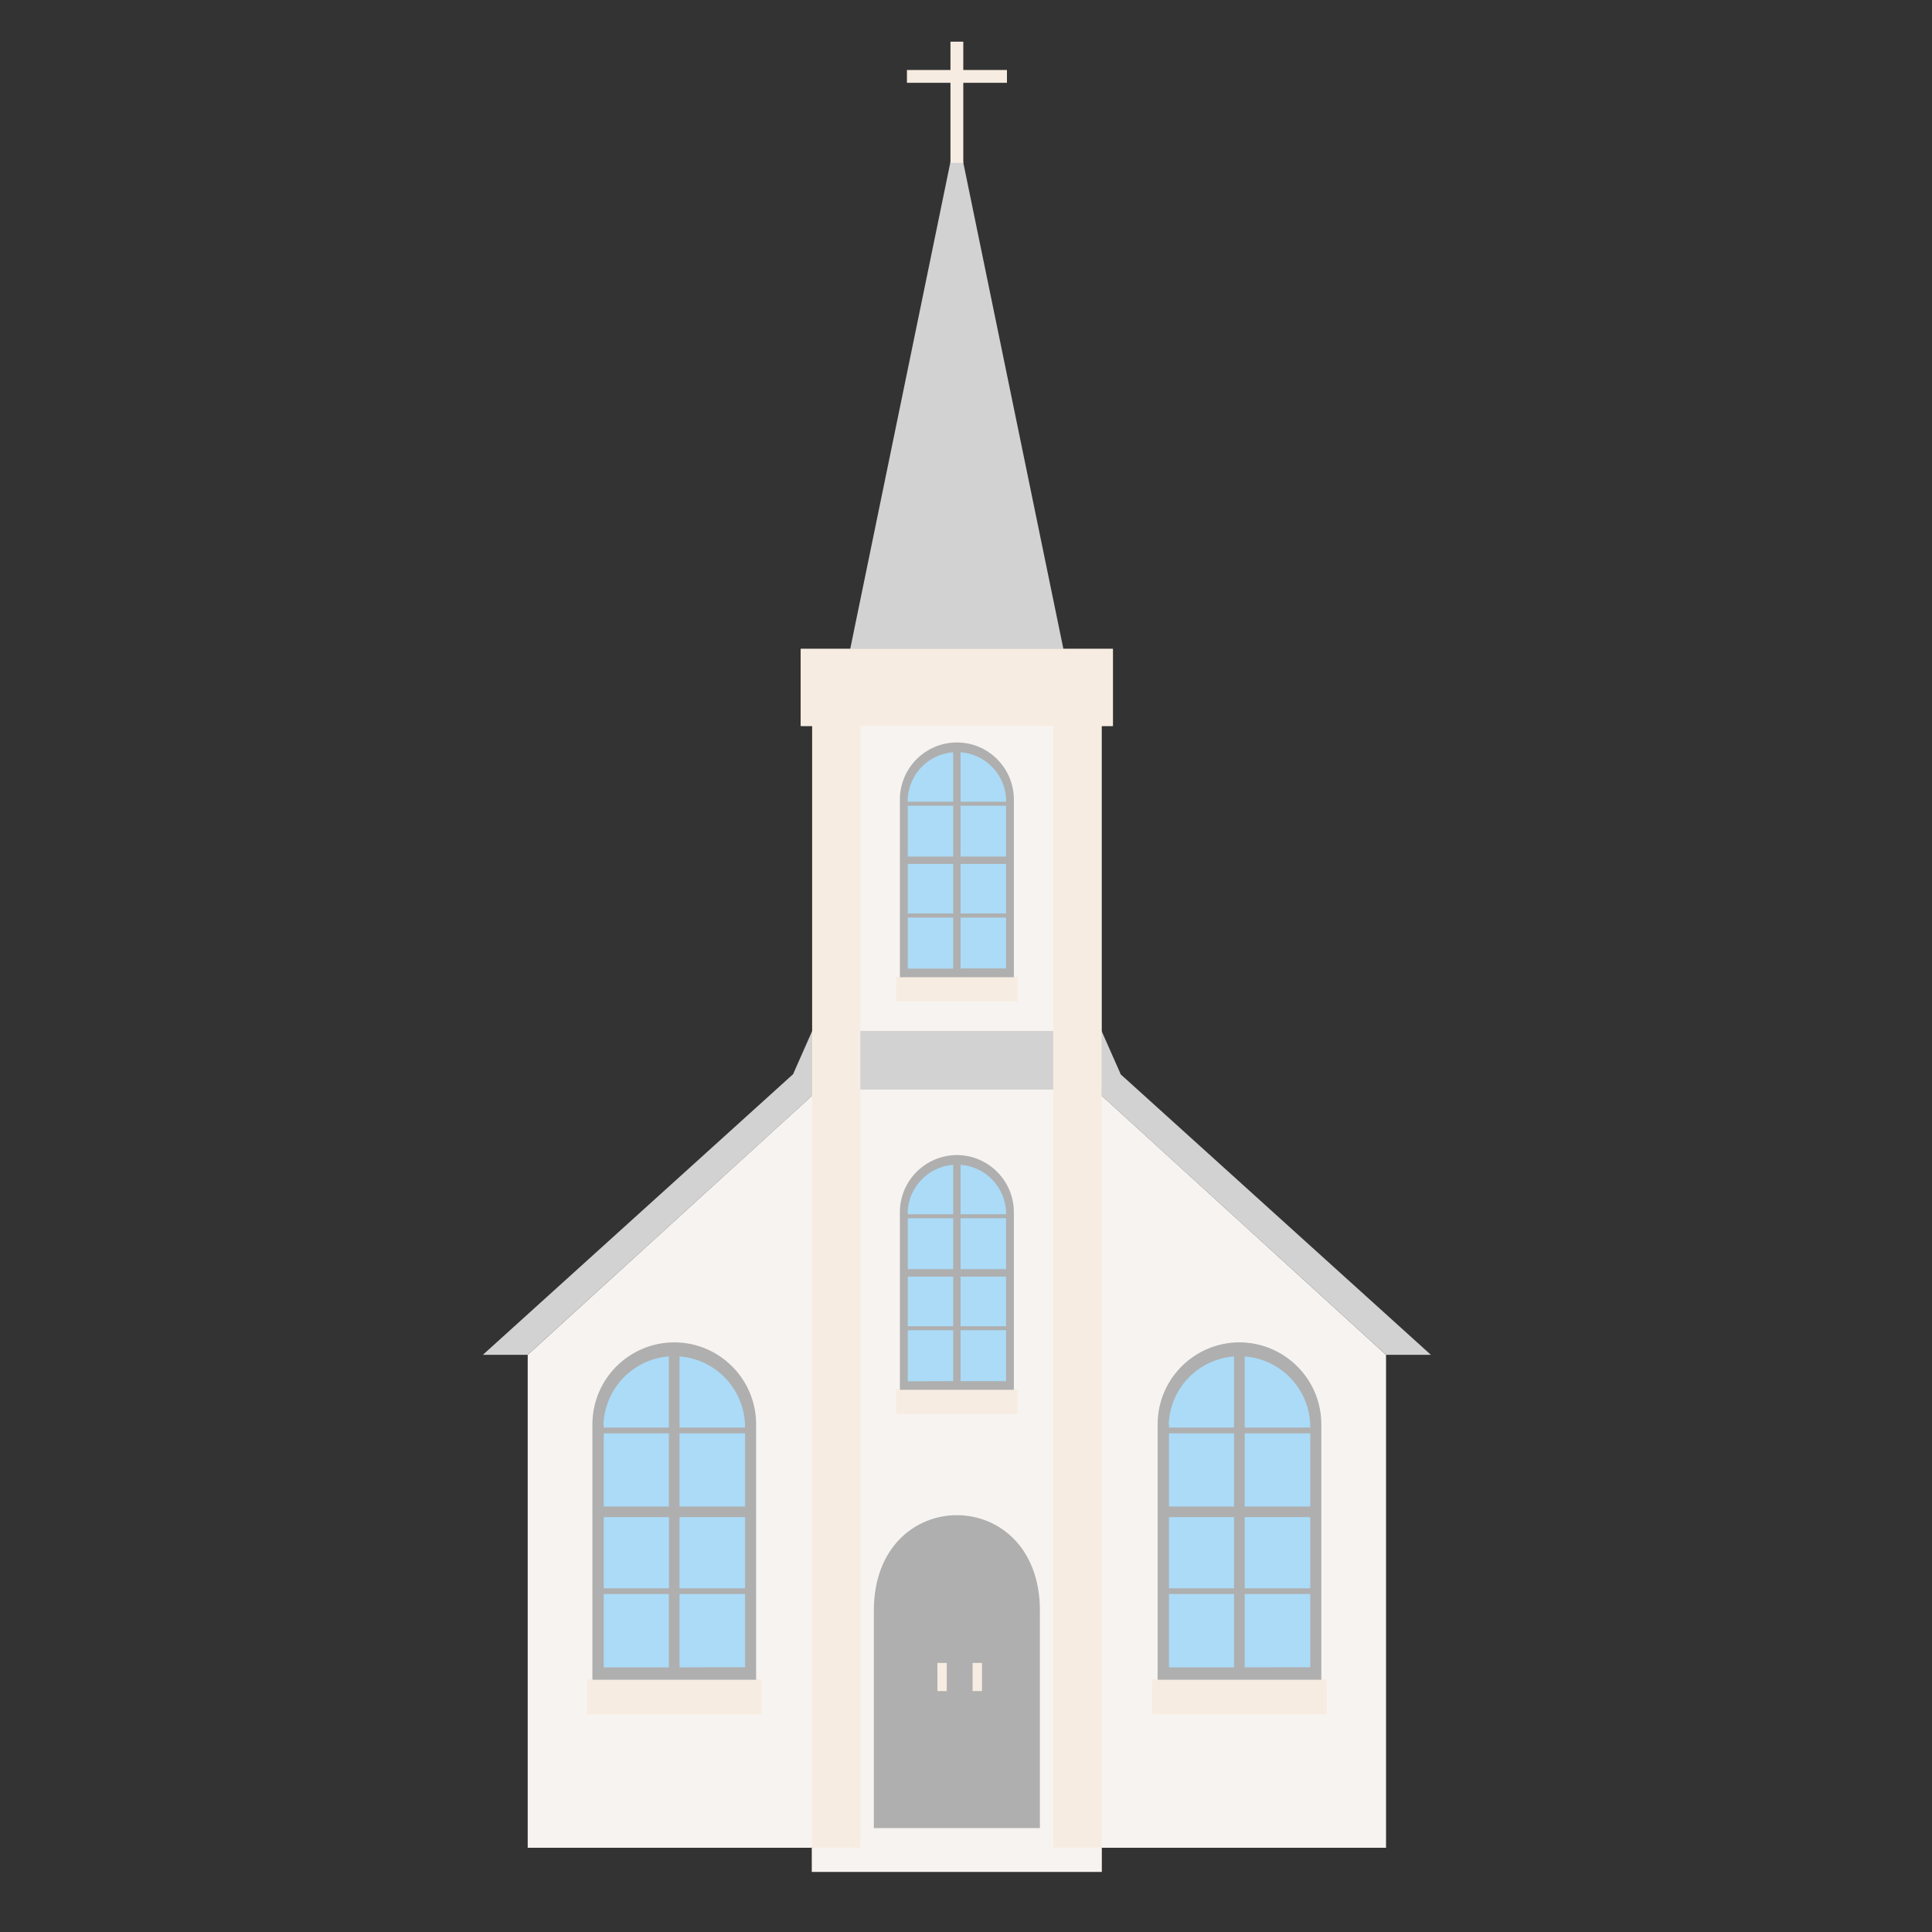 <svg xmlns="http://www.w3.org/2000/svg" xmlns:xlink="http://www.w3.org/1999/xlink" width="70" zoomAndPan="magnify" viewBox="0 0 52.5 52.5" height="70" preserveAspectRatio="xMidYMid meet" version="1.0"><rect x="0" y="0" width="52.5" height="52.5" fill="#333333" stroke="none"/><defs><clipPath id="90958a33da"><path d="M 14 17 L 38 17 L 38 50.91 L 14 50.91 Z M 14 17 " clip-rule="nonzero"/></clipPath><clipPath id="7f6a597524"><path d="M 13.117 3 L 39 3 L 39 37 L 13.117 37 Z M 13.117 3 " clip-rule="nonzero"/></clipPath><clipPath id="4e203bd984"><path d="M 22 17 L 30 17 L 30 50.91 L 22 50.91 Z M 22 17 " clip-rule="nonzero"/></clipPath><clipPath id="2dec29f7c6"><path d="M 25 1.133 L 27 1.133 L 27 5 L 25 5 Z M 25 1.133 " clip-rule="nonzero"/></clipPath><clipPath id="d511886c19"><path d="M 24 1.133 L 28 1.133 L 28 3 L 24 3 Z M 24 1.133 " clip-rule="nonzero"/></clipPath></defs><g clip-path="url(#90958a33da)"><path fill="#f7f3f0" d="M 29.934 29.77 L 29.934 19.727 L 30.242 19.727 L 30.242 17.633 L 21.762 17.633 L 21.762 19.727 L 22.07 19.727 L 22.07 29.77 L 14.34 36.816 L 14.34 50.211 L 22.059 50.211 L 22.059 50.203 L 22.07 50.203 L 22.07 50.211 L 22.059 50.211 L 22.059 50.867 L 29.941 50.867 L 29.941 50.211 L 29.934 50.211 L 29.934 50.203 L 29.941 50.203 L 29.941 50.211 L 37.664 50.211 L 37.664 36.816 Z M 25.727 45.953 L 25.473 45.953 L 25.473 45.188 L 25.727 45.188 Z M 26.684 45.953 L 26.426 45.953 L 26.426 45.188 L 26.684 45.188 Z M 26.684 45.953 " fill-opacity="1" fill-rule="evenodd"/></g><path fill="#abdbf7" d="M 24.848 20.77 L 25.996 20.32 L 27.117 20.715 L 27.457 21.629 L 27.457 26.438 L 24.547 26.438 L 24.547 21.613 Z M 24.547 32.828 L 24.547 37.648 L 27.457 37.648 L 27.457 32.844 L 27.117 31.926 L 25.996 31.531 L 24.848 31.98 Z M 16.23 38.547 L 16.23 45.477 L 20.414 45.477 L 20.414 38.57 L 19.922 37.254 L 18.312 36.688 L 16.664 37.328 Z M 31.59 38.547 L 31.59 45.477 L 35.773 45.477 L 35.773 38.57 L 35.281 37.254 L 33.672 36.688 L 32.023 37.328 Z M 31.59 38.547 " fill-opacity="1" fill-rule="evenodd"/><path fill="#f7ece1" d="M 24.352 26.547 L 27.652 26.547 L 27.652 27.207 L 24.352 27.207 Z M 24.352 38.422 L 27.652 38.422 L 27.652 37.758 L 24.352 37.758 Z M 15.953 46.586 L 20.695 46.586 L 20.695 45.637 L 15.953 45.637 Z M 31.309 46.586 L 36.051 46.586 L 36.051 45.637 L 31.309 45.637 Z M 31.309 46.586 " fill-opacity="1" fill-rule="evenodd"/><path fill="#afafaf" d="M 23.746 49.676 L 23.746 43.766 C 23.746 40.309 28.258 40.309 28.258 43.766 L 28.258 49.676 Z M 27.34 21.723 L 27.34 21.785 L 27.34 21.773 C 27.344 21.758 27.34 21.742 27.34 21.723 Z M 26.004 20.176 C 25.148 20.176 24.457 20.867 24.453 21.723 L 24.453 26.555 L 27.551 26.555 L 27.551 21.723 C 27.547 20.867 26.855 20.176 26.004 20.176 Z M 25.902 26.32 L 24.668 26.32 L 24.668 24.934 L 25.902 24.934 Z M 25.902 24.824 L 24.668 24.824 L 24.668 23.477 L 25.902 23.477 Z M 25.902 23.277 L 24.668 23.277 L 24.668 21.895 L 25.902 21.895 Z M 25.902 21.785 L 24.668 21.785 L 24.668 21.727 L 24.664 21.727 C 24.691 21.043 25.223 20.492 25.902 20.441 Z M 27.34 26.316 L 26.102 26.316 L 26.102 24.934 L 27.34 24.934 Z M 27.34 24.824 L 26.102 24.824 L 26.102 23.477 L 27.34 23.477 Z M 27.34 23.277 L 26.102 23.277 L 26.102 21.895 L 27.34 21.895 Z M 27.34 21.785 L 26.102 21.785 L 26.102 20.441 C 26.781 20.492 27.312 21.043 27.34 21.723 C 27.34 21.742 27.34 21.758 27.34 21.773 Z M 27.34 32.988 L 27.34 32.996 L 27.34 32.938 C 27.34 32.953 27.34 32.973 27.34 32.988 Z M 24.668 32.938 L 24.668 32.996 L 24.664 32.996 L 24.664 32.988 C 24.664 32.973 24.664 32.953 24.664 32.938 Z M 26.004 31.387 C 25.148 31.391 24.457 32.082 24.453 32.934 L 24.453 37.766 L 27.551 37.766 L 27.551 32.934 C 27.547 32.082 26.855 31.391 26.004 31.387 Z M 25.902 37.531 L 24.668 37.535 L 24.668 36.148 L 25.902 36.148 Z M 25.902 36.039 L 24.668 36.039 L 24.668 34.691 L 25.902 34.691 Z M 25.902 34.488 L 24.668 34.488 L 24.668 33.105 L 25.902 33.105 Z M 25.902 32.996 L 24.664 32.996 L 24.664 32.988 C 24.664 32.973 24.664 32.953 24.664 32.938 C 24.691 32.258 25.223 31.703 25.902 31.652 Z M 27.34 37.531 L 26.102 37.531 L 26.102 36.148 L 27.34 36.148 Z M 27.34 36.039 L 26.102 36.039 L 26.102 34.691 L 27.34 34.691 Z M 27.34 34.488 L 26.102 34.488 L 26.102 33.105 L 27.34 33.105 Z M 27.34 32.996 L 26.102 32.996 L 26.102 31.652 C 26.781 31.703 27.312 32.254 27.34 32.934 C 27.34 32.953 27.34 32.969 27.34 32.988 Z M 26.102 31.504 L 26.102 31.652 C 26.07 31.648 26.035 31.648 26.004 31.648 C 25.969 31.648 25.934 31.648 25.902 31.652 L 25.902 31.504 Z M 26.102 31.504 L 26.102 31.652 C 26.07 31.648 26.035 31.648 26.004 31.648 C 25.969 31.648 25.934 31.648 25.902 31.652 L 25.902 31.504 Z M 16.406 38.707 L 16.406 38.793 L 16.398 38.793 L 16.398 38.777 C 16.398 38.754 16.398 38.73 16.398 38.707 Z M 18.324 36.477 C 17.094 36.48 16.102 37.473 16.098 38.699 L 16.098 45.645 L 20.547 45.645 L 20.547 38.699 C 20.543 37.473 19.551 36.48 18.324 36.477 Z M 18.18 41.227 L 18.18 43.16 L 16.406 43.16 L 16.406 41.227 Z M 16.406 40.938 L 16.406 38.949 L 18.176 38.949 L 18.176 40.938 Z M 16.398 38.777 C 16.398 38.754 16.398 38.73 16.398 38.707 C 16.438 37.727 17.203 36.934 18.176 36.859 L 18.176 38.793 L 16.398 38.793 Z M 16.406 43.316 L 18.176 43.316 L 18.176 45.309 L 16.406 45.309 Z M 20.246 45.305 L 18.465 45.309 L 18.465 43.316 L 20.246 43.316 Z M 20.246 43.16 L 18.465 43.16 L 18.465 41.227 L 20.246 41.227 Z M 20.246 40.938 L 18.465 40.938 L 18.465 38.949 L 20.246 38.949 Z M 20.246 38.793 L 18.465 38.793 L 18.465 36.859 C 19.469 36.938 20.242 37.77 20.246 38.777 Z M 33.68 36.477 C 32.453 36.48 31.461 37.473 31.457 38.699 L 31.457 45.645 L 35.906 45.645 L 35.906 38.699 C 35.902 37.473 34.906 36.48 33.68 36.477 Z M 33.535 45.309 L 31.766 45.309 L 31.766 43.316 L 33.535 43.316 Z M 33.535 43.16 L 31.766 43.16 L 31.766 41.227 L 33.535 41.227 Z M 33.535 40.938 L 31.766 40.938 L 31.766 38.949 L 33.535 38.949 Z M 33.535 38.793 L 31.766 38.793 L 31.766 38.707 L 31.758 38.707 C 31.793 37.727 32.559 36.934 33.535 36.859 Z M 35.605 45.305 L 33.824 45.309 L 33.824 43.316 L 35.605 43.316 Z M 35.605 43.16 L 33.824 43.16 L 33.824 41.227 L 35.605 41.227 Z M 35.605 40.938 L 33.824 40.938 L 33.824 38.949 L 35.605 38.949 Z M 35.605 38.793 L 33.824 38.793 L 33.824 36.859 C 34.828 36.938 35.602 37.77 35.605 38.777 Z M 35.605 38.793 " fill-opacity="1" fill-rule="nonzero"/><g clip-path="url(#7f6a597524)"><path fill="#d2d2d2" d="M 38.883 36.816 L 37.664 36.816 L 29.754 29.609 L 22.25 29.609 L 14.34 36.816 L 13.121 36.816 L 21.562 29.18 L 21.555 29.18 L 22.07 28.016 L 29.934 28.016 L 30.449 29.18 L 30.438 29.18 Z M 28.922 17.758 L 26 3.562 L 23.078 17.758 Z M 28.922 17.758 " fill-opacity="1" fill-rule="evenodd"/></g><path fill="#f7ece1" d="M 25.727 45.953 L 25.473 45.953 L 25.473 45.188 L 25.727 45.188 Z M 26.684 45.188 L 26.43 45.188 L 26.43 45.953 L 26.684 45.953 Z M 26.684 45.188 " fill-opacity="1" fill-rule="evenodd"/><g clip-path="url(#4e203bd984)"><path fill="#f7ece1" d="M 22.07 17.852 L 23.379 17.852 L 23.379 50.211 L 22.07 50.211 Z M 28.621 17.852 L 29.934 17.852 L 29.934 50.211 L 28.621 50.211 Z M 28.621 17.852 " fill-opacity="1" fill-rule="evenodd"/></g><path fill="#f7ece1" d="M 21.758 17.633 L 30.242 17.633 L 30.242 19.727 L 21.758 19.727 Z M 21.758 17.633 " fill-opacity="1" fill-rule="nonzero"/><g clip-path="url(#2dec29f7c6)"><path fill="#f7ece1" d="M 25.828 1.133 L 26.176 1.133 L 26.176 4.426 L 25.828 4.426 Z M 25.828 1.133 " fill-opacity="1" fill-rule="nonzero"/></g><g clip-path="url(#d511886c19)"><path fill="#f7ece1" d="M 24.645 1.902 L 27.363 1.902 L 27.363 2.25 L 24.645 2.25 Z M 24.645 1.902 " fill-opacity="1" fill-rule="nonzero"/></g></svg>